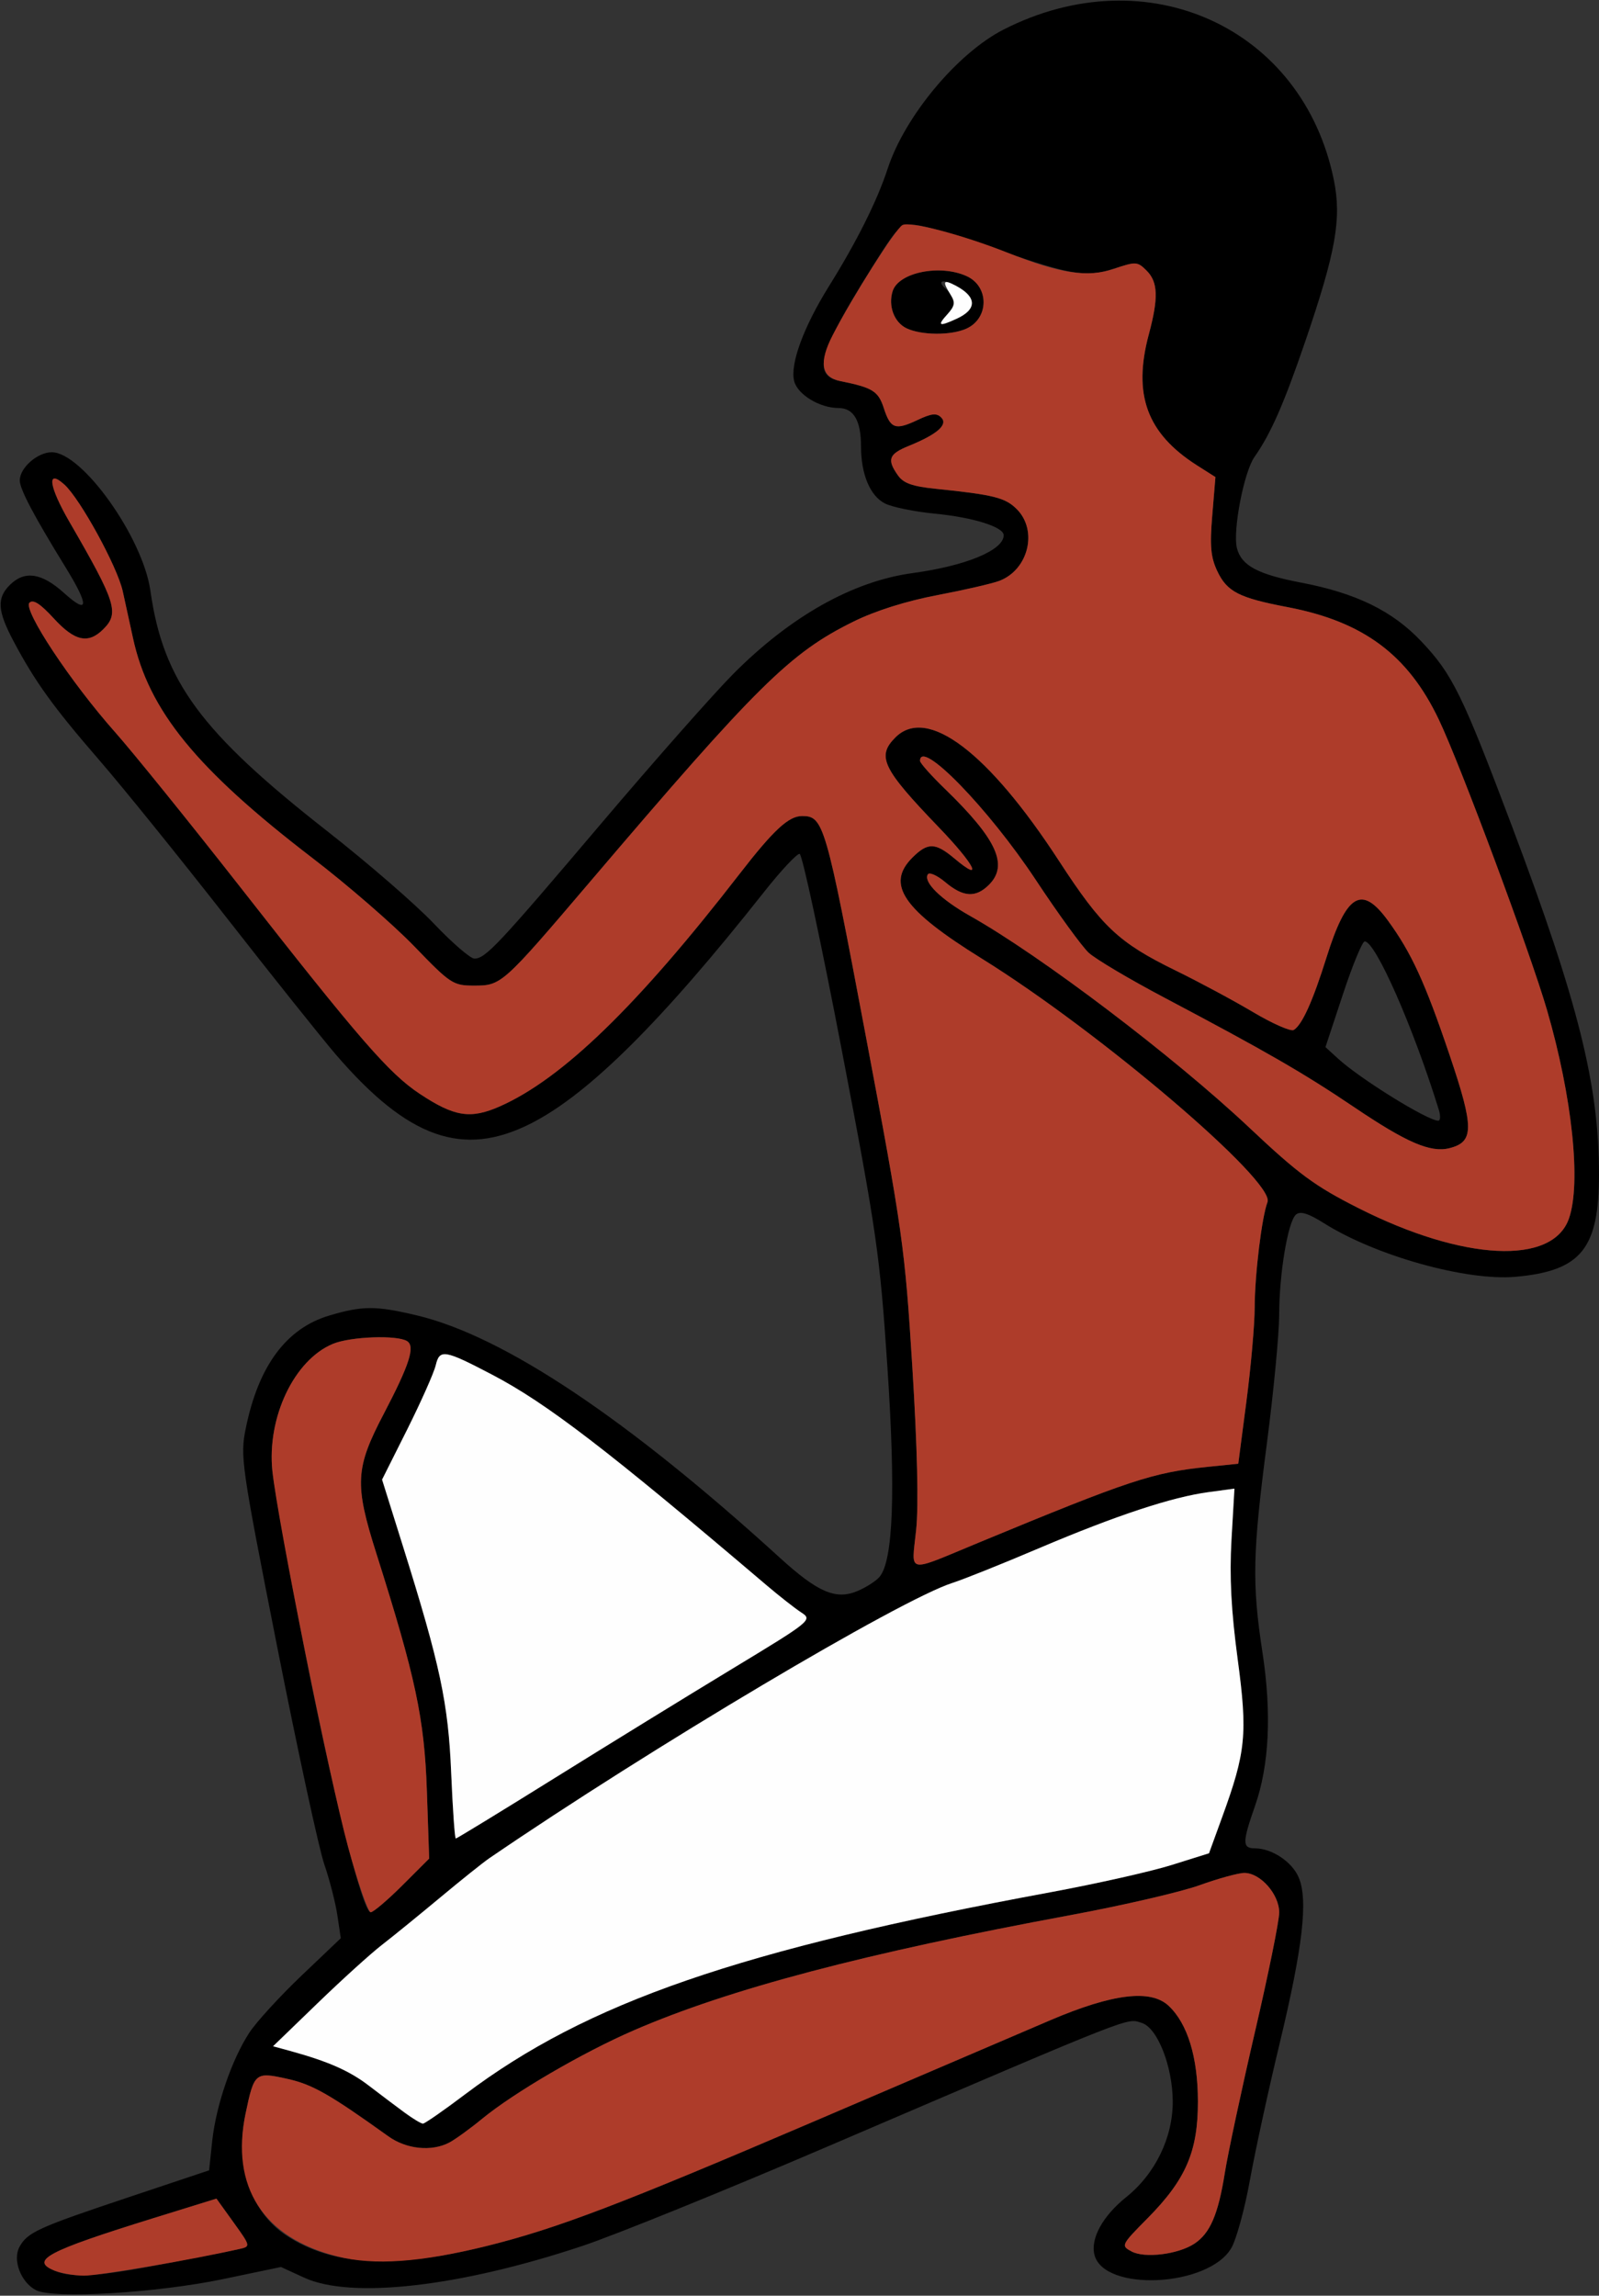 <?xml version="1.0" encoding="UTF-8" standalone="no"?>
<!DOCTYPE svg PUBLIC "-//W3C//DTD SVG 1.1//EN"
"http://www.w3.org/Graphics/SVG/1.1/DTD/svg11.dtd">
<svg width="418px" height="600px"
xmlns="http://www.w3.org/2000/svg" version="1.1">
<rect width="100%" height="100%" fill="#333333" stroke="none"/>
<g transform="translate(0000, 0000) scale(1, 1)">
<path fill="#000000" stroke="none" d="
M 9.41 598.56
C 5.48 596.53 3.24 590.71 5.07 587.29
C 7.13 583.46 9.86 582.21 33.44 574.33
L 54.66 567.24
L 55.48 559.53
C 56.49 550.25 60.59 538.28 65.18 531.26
C 67.03 528.44 73.17 521.73 78.82 516.35
L 89.09 506.57
L 88.19 500.56
C 87.69 497.25 86.16 491.27 84.77 487.25
C 83.38 483.22 77.85 457.67 72.47 430.45
C 63.07 382.84 62.76 380.65 64.24 373.34
C 67.56 356.99 74.84 347.16 86.11 343.82
C 94.82 341.24 98.26 341.24 109.05 343.81
C 131.72 349.23 163.92 370.74 203.79 407.07
C 213.78 416.18 218.48 418.20 224.11 415.85
C 226.41 414.89 229.04 413.20 229.94 412.11
C 233.50 407.82 234.17 389.87 231.97 357.17
C 230.02 327.96 229.17 322.03 220.07 274.56
C 214.68 246.42 209.72 223.30 209.04 223.17
C 208.36 223.03 204.14 227.54 199.68 233.19
C 172.91 267.06 153.79 286.05 138.75 293.65
C 121.03 302.63 106.66 297.55 87.79 275.61
C 84.14 271.36 71.20 255.16 59.05 239.61
C 46.89 224.07 31.95 205.57 25.81 198.50
C 13.94 184.81 9.08 178.06 3.49 167.49
C -0.67 159.62 -0.87 156.33 2.57 152.89
C 6.42 149.05 10.88 149.70 16.72 154.97
C 23.22 160.83 23.37 158.40 17.17 148.32
C 8.81 134.74 5.20 127.89 5.17 125.59
C 5.13 122.31 9.79 118.20 13.53 118.20
C 21.49 118.20 37.34 140.45 39.32 154.41
C 42.66 178.02 52.41 191.27 85.53 217.22
C 96.14 225.53 108.72 236.43 113.46 241.44
C 118.22 246.44 122.97 250.54 124.01 250.54
C 126.92 250.54 130.22 247.01 157.19 215.20
C 170.97 198.95 186.48 181.39 191.64 176.18
C 206.62 161.09 222.93 151.91 238.58 149.78
C 252.56 147.88 262.38 143.79 262.38 139.89
C 262.38 137.72 254.40 135.22 244.37 134.25
C 239.07 133.73 233.19 132.54 231.33 131.58
C 227.44 129.60 225.08 123.94 225.08 116.65
C 225.08 109.91 223.15 106.64 219.19 106.64
C 214.29 106.64 208.49 103.12 207.61 99.61
C 206.49 95.18 210.03 85.54 216.65 74.89
C 223.96 63.17 229.30 52.50 232.05 44.08
C 236.55 30.35 250.29 13.88 262.36 7.72
C 299.89 -11.41 340.66 7.21 348.71 47.16
C 350.73 57.19 349.20 65.82 341.26 89.09
C 335.62 105.57 332.23 113.31 327.92 119.45
C 325.18 123.35 322.22 138.73 323.34 143.23
C 324.50 147.82 328.75 150.10 340.20 152.29
C 354.50 155.02 364.02 159.67 371.53 167.61
C 379.71 176.25 382.23 181.40 395.31 216.10
C 412.60 262.01 418.00 283.66 418.00 306.91
C 418.00 326.38 413.32 332.15 396.25 333.70
C 383.39 334.86 359.62 328.23 346.08 319.68
C 342.03 317.13 339.94 316.48 338.81 317.42
C 336.69 319.18 334.40 332.79 334.39 343.79
C 334.37 348.68 332.95 363.66 331.20 377.09
C 327.44 405.84 327.27 413.85 330.01 431.78
C 332.47 447.79 331.80 461.40 328.06 472.05
C 324.74 481.52 324.73 483.08 328.03 483.08
C 332.51 483.08 337.82 486.63 339.53 490.77
C 341.98 496.66 340.55 508.97 334.52 534.05
C 331.60 546.18 328.11 562.25 326.75 569.76
C 325.40 577.26 323.21 585.25 321.90 587.52
C 315.98 597.74 288.57 599.10 286.10 589.30
C 285.04 585.04 288.27 579.19 294.37 574.27
C 301.98 568.18 306.59 558.71 306.57 549.28
C 306.55 540.10 302.59 530.03 298.52 528.73
C 294.41 527.43 298.13 525.97 216.72 560.85
C 189.84 572.38 160.86 584.12 152.33 586.97
C 120.22 597.69 91.73 600.94 79.50 595.28
L 73.45 592.50
L 58.28 595.67
C 40.94 599.29 13.92 600.89 9.41 598.56
M 43.09 591.64
C 52.28 589.88 61.11 588.13 62.69 587.77
C 65.52 587.13 65.49 587.01 61.07 580.87
L 56.58 574.63
L 40.19 579.71
C 12.12 588.42 7.65 590.81 14.37 593.50
C 19.22 595.44 25.36 595.04 43.09 591.64
M 127.33 586.99
C 145.66 582.42 161.91 576.23 212.86 554.42
C 239.74 542.90 267.52 531.01 274.59 527.99
C 290.85 521.05 300.82 519.84 305.50 524.24
C 310.45 528.89 313.14 537.66 313.15 549.25
C 313.17 562.28 310.01 569.60 300.11 579.64
C 293.05 586.78 292.97 586.92 295.83 588.45
C 299.25 590.27 307.94 589.21 312.19 586.43
C 316.33 583.72 318.45 578.80 320.19 567.88
C 321.04 562.59 324.59 546.01 328.06 531.06
C 331.54 516.12 334.40 502.06 334.40 499.85
C 334.40 495.08 329.49 489.51 325.29 489.51
C 323.75 489.51 318.48 490.96 313.58 492.72
C 308.68 494.49 293.55 497.99 279.98 500.51
C 226.09 510.49 190.63 519.84 165.66 530.66
C 152.34 536.43 134.38 546.91 126.04 553.76
C 122.87 556.37 118.99 559.17 117.45 559.98
C 112.82 562.41 106.21 561.73 101.48 558.32
C 86.11 547.31 81.68 544.79 75.12 543.33
C 66.71 541.45 66.44 541.67 64.20 552.39
C 61.40 565.73 65.52 578.08 74.78 584.21
C 86.91 592.23 102.83 593.06 127.33 586.99
M 121.58 547.37
C 153.52 523.30 193.23 509.59 274.59 494.56
C 286.62 492.33 300.87 489.13 306.26 487.44
L 316.05 484.37
L 319.44 475.05
C 325.72 457.85 326.17 453.20 323.53 433.55
C 321.85 421.00 321.38 412.15 321.92 402.53
L 322.70 389.07
L 316.01 389.97
C 306.36 391.26 291.84 396.06 271.66 404.62
C 261.96 408.75 251.76 412.83 249.01 413.70
C 235.30 418.09 170.04 456.87 127.88 485.69
C 126.30 486.77 120.51 491.40 115.03 495.97
C 109.54 500.54 102.69 506.12 99.79 508.36
C 96.90 510.60 89.32 517.46 82.96 523.62
L 71.38 534.81
L 75.88 536.04
C 85.80 538.77 91.37 541.22 96.47 545.14
C 105.91 552.39 109.68 555.03 110.56 555.03
C 111.03 555.03 116.00 551.59 121.58 547.37
M 105.17 492.77
L 112.19 485.76
L 111.59 468.04
C 110.94 449.10 108.65 438.40 98.38 406.00
C 92.63 387.87 92.85 383.76 100.35 369.46
C 107.06 356.63 108.58 351.89 106.42 350.52
C 103.82 348.87 91.57 349.32 87.00 351.24
C 76.89 355.45 69.75 370.48 71.21 384.50
C 71.65 388.66 75.23 408.66 79.18 428.92
C 86.64 467.28 94.76 499.79 96.90 499.79
C 97.58 499.79 101.30 496.63 105.17 492.77
M 145.01 464.70
C 158.98 456.00 179.88 443.14 191.44 436.14
C 212.07 423.65 212.42 423.37 209.48 421.45
C 207.82 420.37 203.74 417.17 200.42 414.35
C 158.63 378.81 142.94 366.77 128.62 359.27
C 116.17 352.75 114.93 352.55 113.91 356.81
C 113.45 358.78 110.09 366.31 106.48 373.55
L 99.88 386.71
L 105.22 403.75
C 115.11 435.28 117.19 445.10 117.95 463.49
C 118.35 472.86 118.88 480.51 119.15 480.51
C 119.41 480.51 131.05 473.40 145.01 464.70
M 255.94 403.14
C 295.46 386.78 301.29 384.85 315.76 383.37
L 323.70 382.56
L 325.83 366.27
C 327.00 357.30 327.98 346.24 327.99 341.69
C 328.02 333.06 329.85 318.08 331.34 314.18
C 333.41 308.80 287.46 269.65 256.65 250.54
C 236.02 237.74 231.51 231.15 238.52 224.13
C 242.53 220.14 244.50 220.18 249.48 224.35
C 257.32 230.96 254.86 226.03 245.40 216.21
C 230.65 200.87 229.10 197.69 234.08 192.72
C 242.35 184.46 258.30 196.51 276.84 225.01
C 288.06 242.25 292.41 246.35 307.24 253.61
C 313.35 256.59 322.50 261.51 327.60 264.54
C 332.69 267.56 337.46 269.65 338.21 269.19
C 340.39 267.85 343.17 261.69 346.75 250.28
C 351.99 233.56 355.94 231.17 362.81 240.58
C 368.98 249.03 372.53 256.77 378.94 275.73
C 385.38 294.80 385.37 298.46 378.89 300.09
C 373.96 301.32 367.74 298.65 354.05 289.41
C 340.73 280.43 331.08 274.86 304.33 260.72
C 295.22 255.91 286.34 250.63 284.59 249.01
C 282.83 247.37 276.61 238.82 270.77 229.98
C 258.40 211.27 240.51 192.89 240.51 198.87
C 240.51 199.43 243.47 202.75 247.10 206.26
C 260.60 219.35 263.69 226.10 258.52 231.26
C 255.08 234.69 251.79 234.50 247.13 230.58
C 245.01 228.80 242.94 227.87 242.54 228.53
C 241.31 230.52 245.98 235.09 253.59 239.38
C 272.11 249.80 306.88 276.17 326.53 294.67
C 339.51 306.90 343.69 309.98 355.11 315.75
C 382.50 329.60 405.86 330.76 410.14 318.48
C 413.38 309.21 411.00 286.69 404.42 264.03
C 400.02 248.90 381.72 199.76 376.11 188.04
C 368.05 171.13 356.38 162.46 336.64 158.69
C 323.88 156.26 320.78 154.68 318.22 149.28
C 316.50 145.66 316.23 142.70 316.90 134.71
L 317.73 124.69
L 312.88 121.61
C 299.79 113.25 296.09 103.13 300.32 87.37
C 302.86 77.87 302.73 73.72 299.76 70.75
C 297.40 68.39 296.97 68.38 290.92 70.30
C 283.55 72.66 279.46 71.88 256.59 63.75
C 249.51 61.25 241.78 59.02 239.42 58.82
C 235.26 58.47 234.85 58.88 227.48 70.66
C 213.86 92.45 212.33 98.13 219.70 99.61
C 228.09 101.29 229.59 102.23 231.02 106.61
C 232.79 112.09 234.04 112.52 239.88 109.76
C 243.51 108.04 244.86 107.90 246.05 109.12
C 247.89 110.98 245.04 113.50 237.62 116.52
C 232.34 118.66 231.80 120.08 234.71 124.21
C 236.16 126.30 238.50 127.13 244.68 127.76
C 259.79 129.31 262.79 130.06 265.80 133.07
C 271.35 138.62 268.88 148.87 261.28 151.80
C 259.40 152.52 252.09 154.20 245.01 155.55
C 236.90 157.09 228.82 159.64 223.15 162.44
C 206.56 170.61 198.08 178.97 154.11 230.62
C 131.35 257.34 131.07 257.60 123.95 257.60
C 118.44 257.60 117.77 257.16 108.27 247.31
C 102.80 241.66 90.83 231.26 81.65 224.24
C 51.27 200.94 38.84 185.69 34.75 166.70
C 34.03 163.35 32.82 157.85 32.08 154.50
C 30.65 148.07 20.96 130.39 16.84 126.66
C 12.12 122.39 12.76 127.09 18.19 136.46
C 30.37 157.49 31.23 160.24 27.01 164.45
C 23.07 168.39 19.52 167.60 14.03 161.60
C 10.52 157.77 8.66 156.58 7.70 157.53
C 5.92 159.31 18.47 178.29 30.15 191.43
C 34.84 196.73 49.43 214.78 62.55 231.52
C 94.00 271.70 101.71 280.56 109.71 285.87
C 118.79 291.89 122.98 292.55 130.65 289.17
C 146.99 281.94 166.58 262.96 193.32 228.42
C 202.25 216.89 206.16 213.28 209.68 213.28
C 215.30 213.28 215.86 215.20 226.27 270.45
C 235.97 321.87 236.54 325.95 238.49 357.17
C 239.80 378.28 240.16 393.48 239.49 399.89
C 238.29 411.51 236.56 411.16 255.94 403.14
M 376.12 290.04
C 369.46 268.50 359.58 246.04 356.75 246.04
C 356.14 246.04 353.56 252.26 351.06 259.85
L 346.49 273.67
L 349.77 276.67
C 355.60 282.00 373.09 292.84 375.97 292.91
C 376.55 292.92 376.61 291.64 376.12 290.04"/>
<path fill="#000000" stroke="none" d="
M 236.95 85.79
C 233.73 84.24 232.13 79.93 233.35 76.09
C 234.90 71.19 245.73 68.99 252.70 72.17
C 258.62 74.87 258.59 83.18 252.64 85.89
C 248.63 87.71 240.85 87.66 236.95 85.79
M 250.03 83.33
C 255.52 80.84 255.40 77.60 249.72 74.61
C 246.16 72.73 244.77 73.48 247.56 75.78
C 250.07 77.86 250.03 79.53 247.39 82.45
C 244.92 85.17 245.55 85.37 250.03 83.33"/>
<path fill="#ae3c2a" stroke="none" d="
M 14.37 593.50
C 7.65 590.81 12.12 588.42 40.19 579.71
L 56.58 574.63
L 61.07 580.87
C 65.49 587.01 65.52 587.13 62.69 587.77
C 50.64 590.53 25.54 594.84 21.86 594.77
C 19.38 594.73 16.01 594.15 14.37 593.50"/>
<path fill="#ae3c2a" stroke="none" d="
M 88.23 589.75
C 68.78 584.87 60.20 571.50 64.20 552.39
C 66.44 541.67 66.71 541.45 75.12 543.33
C 81.68 544.79 86.11 547.31 101.48 558.32
C 106.21 561.73 112.82 562.41 117.45 559.98
C 118.99 559.17 122.87 556.37 126.04 553.76
C 134.38 546.91 152.34 536.43 165.66 530.66
C 190.63 519.84 226.09 510.49 279.98 500.51
C 293.55 497.99 308.68 494.49 313.58 492.72
C 318.48 490.96 323.75 489.51 325.29 489.51
C 329.49 489.51 334.40 495.08 334.40 499.85
C 334.40 502.06 331.54 516.12 328.06 531.06
C 324.59 546.01 321.04 562.59 320.19 567.88
C 318.45 578.80 316.33 583.72 312.19 586.43
C 307.94 589.21 299.25 590.27 295.83 588.45
C 292.97 586.92 293.05 586.78 300.11 579.64
C 310.01 569.60 313.17 562.28 313.15 549.25
C 313.14 537.66 310.45 528.89 305.50 524.24
C 300.82 519.84 290.85 521.05 274.59 527.99
C 267.52 531.01 239.74 542.90 212.86 554.42
C 161.91 576.23 145.66 582.42 127.33 586.99
C 109.90 591.31 97.82 592.16 88.23 589.75"/>
<path fill="#ae3c2a" stroke="none" d="
M 91.00 482.76
C 86.16 465.07 72.60 397.75 71.21 384.50
C 69.75 370.48 76.89 355.45 87.00 351.24
C 91.57 349.32 103.82 348.87 106.42 350.52
C 108.58 351.89 107.06 356.63 100.35 369.46
C 92.85 383.76 92.63 387.87 98.38 406.00
C 108.65 438.40 110.94 449.10 111.59 468.04
L 112.19 485.76
L 105.17 492.77
C 101.30 496.63 97.58 499.79 96.90 499.79
C 96.22 499.79 93.55 492.13 91.00 482.76"/>
<path fill="#ae3c2a" stroke="none" d="
M 239.49 399.89
C 240.16 393.48 239.80 378.28 238.49 357.17
C 236.54 325.95 235.97 321.87 226.27 270.45
C 215.86 215.20 215.30 213.28 209.68 213.28
C 206.16 213.28 202.25 216.89 193.32 228.42
C 166.58 262.96 146.99 281.94 130.65 289.17
C 122.98 292.55 118.79 291.89 109.71 285.87
C 101.71 280.56 94.00 271.70 62.55 231.52
C 49.43 214.78 34.84 196.73 30.15 191.43
C 18.47 178.29 5.92 159.31 7.70 157.53
C 8.66 156.58 10.52 157.77 14.03 161.60
C 19.52 167.60 23.07 168.39 27.01 164.45
C 31.23 160.24 30.37 157.49 18.19 136.46
C 12.76 127.09 12.12 122.39 16.84 126.66
C 20.96 130.39 30.65 148.07 32.08 154.50
C 32.82 157.85 34.03 163.35 34.75 166.70
C 38.84 185.69 51.27 200.94 81.65 224.24
C 90.83 231.26 102.80 241.66 108.27 247.31
C 117.77 257.16 118.44 257.60 123.95 257.60
C 131.07 257.60 131.35 257.34 154.11 230.62
C 198.08 178.97 206.56 170.61 223.15 162.44
C 228.82 159.64 236.90 157.09 245.01 155.55
C 252.09 154.20 259.40 152.52 261.28 151.80
C 268.88 148.87 271.35 138.62 265.80 133.07
C 262.79 130.06 259.79 129.31 244.68 127.76
C 238.50 127.13 236.16 126.30 234.71 124.21
C 231.80 120.08 232.34 118.66 237.62 116.52
C 245.04 113.50 247.89 110.98 246.05 109.12
C 244.86 107.90 243.51 108.04 239.88 109.76
C 234.04 112.52 232.79 112.09 231.02 106.61
C 229.59 102.23 228.09 101.29 219.70 99.61
C 214.66 98.61 213.99 94.69 217.67 87.60
C 222.88 77.54 234.09 59.83 235.89 58.83
C 237.82 57.75 251.44 61.31 263.37 66.03
C 277.36 71.55 284.30 72.60 291.22 70.25
C 296.93 68.31 297.33 68.33 299.74 70.73
C 302.72 73.71 302.88 77.85 300.32 87.37
C 296.09 103.13 299.79 113.25 312.88 121.61
L 317.73 124.69
L 316.90 134.71
C 316.23 142.70 316.50 145.66 318.22 149.28
C 320.78 154.68 323.88 156.26 336.64 158.69
C 356.38 162.46 368.05 171.13 376.11 188.04
C 381.72 199.76 400.02 248.90 404.42 264.03
C 411.00 286.69 413.38 309.21 410.14 318.48
C 405.86 330.76 382.50 329.60 355.11 315.75
C 343.69 309.98 339.51 306.90 326.53 294.67
C 306.88 276.17 272.11 249.80 253.59 239.38
C 245.98 235.09 241.31 230.52 242.54 228.53
C 242.94 227.87 245.01 228.80 247.13 230.58
C 251.79 234.50 255.08 234.69 258.52 231.26
C 263.69 226.10 260.60 219.35 247.10 206.26
C 243.47 202.75 240.51 199.43 240.51 198.87
C 240.51 192.89 258.40 211.27 270.77 229.98
C 276.61 238.82 282.83 247.37 284.59 249.01
C 286.34 250.63 295.22 255.91 304.33 260.72
C 331.08 274.86 340.73 280.43 354.05 289.41
C 367.74 298.65 373.96 301.32 378.89 300.09
C 385.37 298.46 385.38 294.80 378.94 275.73
C 372.53 256.77 368.98 249.03 362.81 240.58
C 355.94 231.17 351.99 233.56 346.75 250.28
C 343.17 261.69 340.39 267.85 338.21 269.19
C 337.46 269.65 332.69 267.56 327.60 264.54
C 322.50 261.51 313.35 256.59 307.24 253.61
C 292.41 246.35 288.06 242.25 276.84 225.01
C 258.30 196.51 242.35 184.46 234.08 192.72
C 229.10 197.69 230.65 200.87 245.40 216.21
C 254.86 226.03 257.32 230.96 249.48 224.35
C 244.50 220.18 242.53 220.14 238.52 224.13
C 231.51 231.15 236.02 237.74 256.65 250.54
C 287.46 269.65 333.41 308.80 331.34 314.18
C 329.85 318.08 328.02 333.06 327.99 341.69
C 327.98 346.24 327.00 357.30 325.83 366.27
L 323.70 382.56
L 315.76 383.37
C 301.29 384.85 295.46 386.78 255.94 403.14
C 236.56 411.16 238.29 411.51 239.49 399.89
M 252.64 85.89
C 258.59 83.18 258.62 74.87 252.70 72.17
C 245.73 68.99 234.90 71.19 233.35 76.09
C 232.13 79.93 233.73 84.24 236.95 85.79
C 240.85 87.66 248.63 87.71 252.64 85.89"/>
<path fill="#fefefe" stroke="none" d="
M 105.76 552.14
C 103.60 550.55 99.42 547.40 96.47 545.14
C 91.37 541.22 85.80 538.77 75.88 536.04
L 71.38 534.81
L 82.96 523.62
C 89.32 517.46 96.90 510.60 99.79 508.36
C 102.69 506.12 109.54 500.54 115.03 495.97
C 120.51 491.40 126.30 486.77 127.88 485.69
C 170.04 456.87 235.30 418.09 249.01 413.70
C 251.76 412.83 261.96 408.75 271.66 404.62
C 291.84 396.06 306.36 391.26 316.01 389.97
L 322.70 389.07
L 321.92 402.53
C 321.38 412.15 321.85 421.00 323.53 433.55
C 326.17 453.20 325.72 457.85 319.44 475.05
L 316.05 484.37
L 306.26 487.44
C 300.87 489.13 286.62 492.33 274.59 494.56
C 193.23 509.59 153.52 523.30 121.58 547.37
C 116.00 551.59 111.03 555.03 110.56 555.03
C 110.09 555.03 107.93 553.73 105.76 552.14"/>
<path fill="#fefefe" stroke="none" d="
M 117.95 463.49
C 117.19 445.10 115.11 435.28 105.22 403.75
L 99.88 386.71
L 106.48 373.55
C 110.09 366.31 113.45 358.78 113.91 356.81
C 114.93 352.55 116.17 352.75 128.62 359.27
C 142.94 366.77 158.63 378.81 200.42 414.35
C 203.74 417.17 207.82 420.37 209.48 421.45
C 212.42 423.37 212.07 423.65 191.44 436.14
C 179.88 443.14 158.98 456.00 145.01 464.70
C 131.05 473.40 119.41 480.51 119.15 480.51
C 118.88 480.51 118.35 472.86 117.95 463.49"/>
<path fill="#fefefe" stroke="none" d="
M 247.65 82.15
C 249.62 79.98 249.77 79.08 248.50 77.04
C 246.26 73.46 246.56 72.94 249.84 74.66
C 255.40 77.60 255.48 80.85 250.03 83.33
C 245.45 85.43 244.92 85.16 247.65 82.15"/>
</g>
</svg>
